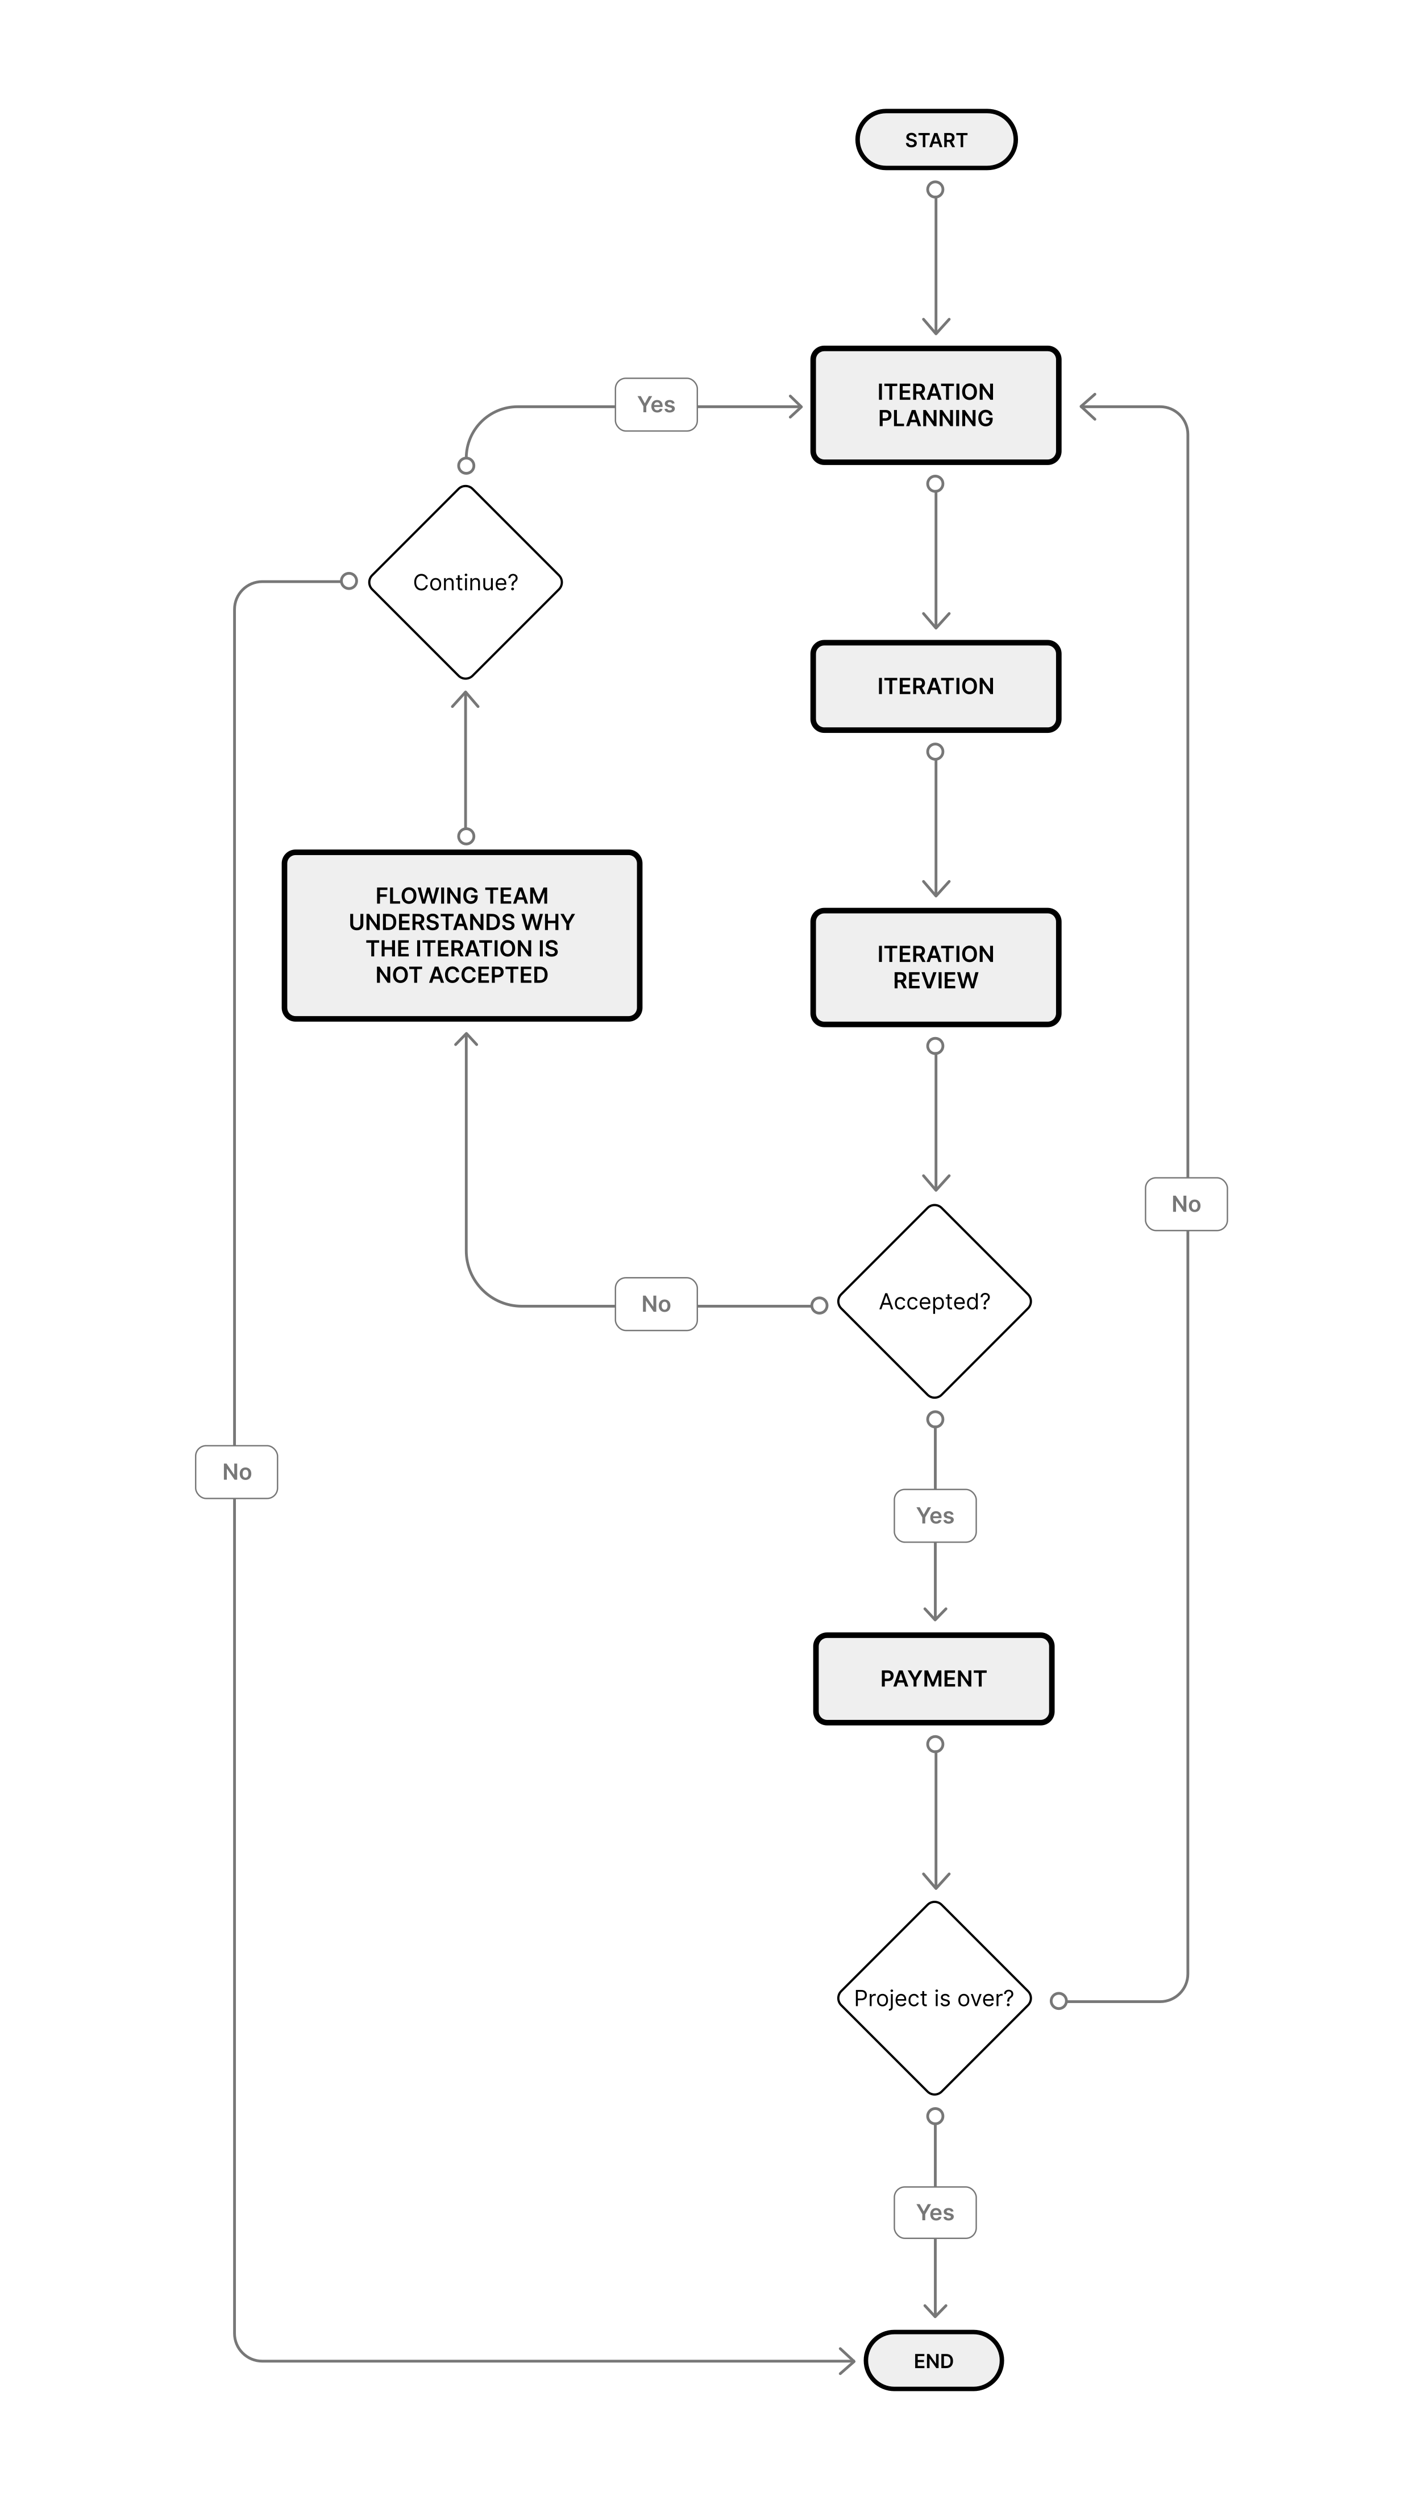 <svg width="1024" height="1801" viewBox="0 0 1024 1801" fill="none" xmlns="http://www.w3.org/2000/svg">
<rect width="1024" height="1801" fill="white"/>
<path d="M576 293H373C352.565 293 336 309.565 336 330V330" stroke="#777777" stroke-width="2"/>
<path d="M569.5 285.321L577.5 293.115L569.5 300.5" stroke="#777777" stroke-width="2" stroke-linecap="round" stroke-linejoin="round"/>
<circle cx="336" cy="335.5" r="5.5" transform="rotate(90 336 335.5)" stroke="#777777" stroke-width="2"/>
<rect x="443.5" y="272.5" width="59" height="38" rx="7.5" fill="white"/>
<path d="M459.399 285.364L463.632 292.659V297H465.734V292.659L469.967 285.364H467.587L464.74 290.511H464.626L461.78 285.364H459.399ZM473.608 297.17C475.642 297.17 477.04 296.176 477.403 294.659L475.483 294.443C475.205 295.182 474.523 295.568 473.636 295.568C472.307 295.568 471.426 294.693 471.409 293.199H477.489V292.568C477.489 289.506 475.648 288.159 473.5 288.159C471 288.159 469.369 289.994 469.369 292.688C469.369 295.426 470.977 297.17 473.608 297.17ZM471.415 291.812C471.477 290.699 472.301 289.761 473.528 289.761C474.71 289.761 475.506 290.625 475.517 291.812H471.415ZM486.126 290.58C485.842 289.102 484.661 288.159 482.615 288.159C480.513 288.159 479.081 289.193 479.087 290.807C479.081 292.08 479.865 292.92 481.541 293.267L483.03 293.58C483.831 293.756 484.206 294.08 484.206 294.574C484.206 295.17 483.558 295.619 482.581 295.619C481.638 295.619 481.024 295.21 480.848 294.426L478.842 294.619C479.098 296.222 480.445 297.17 482.587 297.17C484.768 297.17 486.308 296.04 486.314 294.386C486.308 293.142 485.507 292.381 483.859 292.023L482.371 291.705C481.484 291.506 481.132 291.199 481.138 290.693C481.132 290.102 481.786 289.693 482.643 289.693C483.592 289.693 484.092 290.21 484.251 290.784L486.126 290.58Z" fill="#777777"/>
<rect x="443.5" y="272.5" width="59" height="38" rx="7.5" stroke="#777777"/>
<path d="M585 941H376C353.909 941 336 923.091 336 901V746" stroke="#777777" stroke-width="2"/>
<path d="M328.321 752.5L336.115 744.5L343.5 752.5" stroke="#777777" stroke-width="2" stroke-linecap="round" stroke-linejoin="round"/>
<circle cx="590.5" cy="940.5" r="5.5" transform="rotate(90 590.5 940.5)" stroke="#777777" stroke-width="2"/>
<rect x="443.5" y="920.5" width="59" height="38" rx="7.5" fill="white"/>
<path d="M472.913 933.364H470.817V941.295H470.714L465.237 933.364H463.351V945H465.459V937.074H465.555L471.038 945H472.913V933.364ZM478.926 945.17C481.483 945.17 483.108 943.369 483.108 940.67C483.108 937.966 481.483 936.159 478.926 936.159C476.369 936.159 474.744 937.966 474.744 940.67C474.744 943.369 476.369 945.17 478.926 945.17ZM478.938 943.523C477.523 943.523 476.83 942.261 476.83 940.665C476.83 939.068 477.523 937.79 478.938 937.79C480.33 937.79 481.023 939.068 481.023 940.665C481.023 942.261 480.33 943.523 478.938 943.523Z" fill="#777777"/>
<rect x="443.5" y="920.5" width="59" height="38" rx="7.5" stroke="#777777"/>
<path d="M618 100.5C618 89.178 627.178 80 638.5 80H711.5C722.822 80 732 89.178 732 100.5C732 111.822 722.822 121 711.5 121H638.5C627.178 121 618 111.822 618 100.5Z" fill="#EFEFEF"/>
<path d="M658.747 98.617H660.521C660.487 96.897 659.02 95.679 656.852 95.679C654.715 95.679 653.109 96.882 653.114 98.682C653.114 100.143 654.153 100.984 655.828 101.416L656.987 101.714C658.085 101.993 658.811 102.336 658.816 103.126C658.811 103.996 657.986 104.578 656.783 104.578C655.629 104.578 654.735 104.061 654.66 102.992H652.845C652.92 105.016 654.426 106.154 656.798 106.154C659.239 106.154 660.656 104.936 660.661 103.141C660.656 101.376 659.199 100.571 657.668 100.208L656.713 99.969C655.878 99.771 654.973 99.418 654.983 98.567C654.988 97.802 655.674 97.24 656.828 97.24C657.926 97.24 658.652 97.752 658.747 98.617ZM661.858 97.364H665.005V106H666.834V97.364H669.981V95.818H661.858V97.364ZM671.624 106L672.464 103.489H676.293L677.138 106H679.107L675.517 95.818H673.24L669.656 106H671.624ZM672.962 102.008L674.339 97.906H674.418L675.795 102.008H672.962ZM680.448 106H682.292V102.271H684.171L686.17 106H688.228L686.026 101.963C687.224 101.481 687.855 100.457 687.855 99.075C687.855 97.131 686.602 95.818 684.266 95.818H680.448V106ZM682.292 100.74V97.359H683.982C685.36 97.359 685.976 97.991 685.976 99.075C685.976 100.158 685.36 100.74 683.992 100.74H682.292ZM689.106 97.364H692.253V106H694.082V97.364H697.229V95.818H689.106V97.364Z" fill="black"/>
<path d="M638.5 81.6H711.5V78.4H638.5V81.6ZM711.5 119.4H638.5V122.6H711.5V119.4ZM638.5 119.4C628.062 119.4 619.6 110.938 619.6 100.5H616.4C616.4 112.705 626.295 122.6 638.5 122.6V119.4ZM730.4 100.5C730.4 110.938 721.938 119.4 711.5 119.4V122.6C723.705 122.6 733.6 112.705 733.6 100.5H730.4ZM711.5 81.6C721.938 81.6 730.4 90.062 730.4 100.5H733.6C733.6 88.294 723.705 78.4 711.5 78.4V81.6ZM638.5 78.4C626.295 78.4 616.4 88.294 616.4 100.5H619.6C619.6 90.062 628.062 81.6 638.5 81.6V78.4Z" fill="black"/>
<rect width="110" height="20" transform="translate(685 131) rotate(90)" fill="white"/>
<line x1="674.5" y1="141" x2="674.5" y2="240" stroke="#777777" stroke-width="2"/>
<path d="M684 230L674.5 240.5L665.5 230" stroke="#777777" stroke-width="2" stroke-linecap="round" stroke-linejoin="round"/>
<circle cx="674" cy="136.5" r="5.5" transform="rotate(90 674 136.5)" stroke="#777777" stroke-width="2"/>
<line x1="674.5" y1="353" x2="674.5" y2="452" stroke="#777777" stroke-width="2"/>
<path d="M684 442L674.5 452.5L665.5 442" stroke="#777777" stroke-width="2" stroke-linecap="round" stroke-linejoin="round"/>
<circle cx="674" cy="348.5" r="5.5" transform="rotate(90 674 348.5)" stroke="#777777" stroke-width="2"/>
<line x1="674.5" y1="546" x2="674.5" y2="645" stroke="#777777" stroke-width="2"/>
<path d="M684 635L674.5 645.5L665.5 635" stroke="#777777" stroke-width="2" stroke-linecap="round" stroke-linejoin="round"/>
<circle cx="674" cy="541.5" r="5.5" transform="rotate(90 674 541.5)" stroke="#777777" stroke-width="2"/>
<line x1="335.5" y1="598" x2="335.5" y2="499" stroke="#777777" stroke-width="2"/>
<path d="M326 509L335.5 498.5L344.5 509" stroke="#777777" stroke-width="2" stroke-linecap="round" stroke-linejoin="round"/>
<circle cx="336" cy="602.5" r="5.5" transform="rotate(-90 336 602.5)" stroke="#777777" stroke-width="2"/>
<line x1="674.5" y1="758" x2="674.5" y2="857" stroke="#777777" stroke-width="2"/>
<path d="M684 847L674.5 857.5L665.5 847" stroke="#777777" stroke-width="2" stroke-linecap="round" stroke-linejoin="round"/>
<circle cx="674" cy="753.5" r="5.5" transform="rotate(90 674 753.5)" stroke="#777777" stroke-width="2"/>
<path d="M668.409 870.223C671.221 867.411 675.779 867.411 678.591 870.223L740.777 932.409C743.589 935.221 743.589 939.779 740.777 942.591L678.591 1004.78C675.779 1007.59 671.221 1007.59 668.409 1004.78L606.223 942.591C603.411 939.779 603.411 935.221 606.223 932.409L668.409 870.223Z" fill="white" stroke="black" stroke-width="1.6"/>
<path d="M635.146 943.218L636.316 939.923H641.021L642.191 943.218H643.669L639.396 931.582H637.941L633.669 943.218H635.146ZM636.76 938.673L638.623 933.423H638.714L640.578 938.673H636.76ZM648.845 943.4C650.777 943.4 652.049 942.218 652.277 940.673H650.936C650.686 941.627 649.89 942.195 648.845 942.195C647.254 942.195 646.231 940.877 646.231 938.854C646.231 936.877 647.277 935.582 648.845 935.582C650.027 935.582 650.731 936.309 650.936 937.104H652.277C652.049 935.468 650.663 934.377 648.822 934.377C646.459 934.377 644.89 936.241 644.89 938.9C644.89 941.513 646.39 943.4 648.845 943.4ZM657.782 943.4C659.714 943.4 660.987 942.218 661.214 940.673H659.873C659.623 941.627 658.828 942.195 657.782 942.195C656.191 942.195 655.169 940.877 655.169 938.854C655.169 936.877 656.214 935.582 657.782 935.582C658.964 935.582 659.669 936.309 659.873 937.104H661.214C660.987 935.468 659.601 934.377 657.76 934.377C655.396 934.377 653.828 936.241 653.828 938.9C653.828 941.513 655.328 943.4 657.782 943.4ZM666.834 943.4C668.606 943.4 669.902 942.513 670.311 941.195L669.015 940.832C668.674 941.741 667.885 942.195 666.834 942.195C665.26 942.195 664.174 941.178 664.112 939.309H670.447V938.741C670.447 935.491 668.515 934.377 666.697 934.377C664.334 934.377 662.765 936.241 662.765 938.923C662.765 941.604 664.311 943.4 666.834 943.4ZM664.112 938.15C664.203 936.792 665.163 935.582 666.697 935.582C668.152 935.582 669.084 936.673 669.084 938.15H664.112ZM672.487 946.491H673.828V941.877H673.941C674.237 942.354 674.805 943.4 676.487 943.4C678.669 943.4 680.191 941.65 680.191 938.877C680.191 936.127 678.669 934.377 676.464 934.377C674.76 934.377 674.237 935.423 673.941 935.877H673.782V934.491H672.487V946.491ZM673.805 938.854C673.805 936.9 674.669 935.582 676.305 935.582C678.01 935.582 678.851 937.013 678.851 938.854C678.851 940.718 677.987 942.195 676.305 942.195C674.691 942.195 673.805 940.832 673.805 938.854ZM686.032 934.491H684.169V932.4H682.828V934.491H681.51V935.627H682.828V941.082C682.828 942.604 684.055 943.332 685.191 943.332C685.691 943.332 686.01 943.241 686.191 943.173L685.919 941.968C685.805 941.991 685.623 942.036 685.328 942.036C684.737 942.036 684.169 941.854 684.169 940.718V935.627H686.032V934.491ZM691.615 943.4C693.387 943.4 694.683 942.513 695.092 941.195L693.797 940.832C693.456 941.741 692.666 942.195 691.615 942.195C690.041 942.195 688.956 941.178 688.893 939.309H695.228V938.741C695.228 935.491 693.297 934.377 691.478 934.377C689.115 934.377 687.547 936.241 687.547 938.923C687.547 941.604 689.092 943.4 691.615 943.4ZM688.893 938.15C688.984 936.792 689.944 935.582 691.478 935.582C692.933 935.582 693.865 936.673 693.865 938.15H688.893ZM700.564 943.4C702.245 943.4 702.814 942.354 703.109 941.877H703.268V943.218H704.564V931.582H703.223V935.877H703.109C702.814 935.423 702.291 934.377 700.586 934.377C698.382 934.377 696.859 936.127 696.859 938.877C696.859 941.65 698.382 943.4 700.564 943.4ZM700.745 942.195C699.064 942.195 698.2 940.718 698.2 938.854C698.2 937.013 699.041 935.582 700.745 935.582C702.382 935.582 703.245 936.9 703.245 938.854C703.245 940.832 702.359 942.195 700.745 942.195ZM708.956 939.945H710.319V939.877C710.342 938.468 710.706 937.854 711.706 937.229C712.706 936.621 713.297 935.746 713.297 934.491C713.297 932.718 712.001 931.423 710.001 931.423C708.16 931.423 706.7 932.559 706.615 934.491H708.047C708.132 933.15 709.069 932.604 710.001 932.604C711.069 932.604 711.933 933.309 711.933 934.423C711.933 935.326 711.416 935.974 710.751 936.377C709.637 937.053 708.973 937.712 708.956 939.877V939.945ZM709.683 943.309C710.245 943.309 710.706 942.849 710.706 942.286C710.706 941.724 710.245 941.263 709.683 941.263C709.12 941.263 708.66 941.724 708.66 942.286C708.66 942.849 709.12 943.309 709.683 943.309Z" fill="black"/>
<line x1="674.5" y1="1261" x2="674.5" y2="1360" stroke="#777777" stroke-width="2"/>
<path d="M684 1350L674.5 1360.5L665.5 1350" stroke="#777777" stroke-width="2" stroke-linecap="round" stroke-linejoin="round"/>
<circle cx="674" cy="1256.5" r="5.5" transform="rotate(90 674 1256.5)" stroke="#777777" stroke-width="2"/>
<path d="M668.409 1372.22C671.221 1369.41 675.779 1369.41 678.591 1372.22L740.777 1434.41C743.589 1437.22 743.589 1441.78 740.777 1444.59L678.591 1506.78C675.779 1509.59 671.221 1509.59 668.409 1506.78L606.223 1444.59C603.411 1441.78 603.411 1437.22 606.223 1434.41L668.409 1372.22Z" fill="white" stroke="black" stroke-width="1.6"/>
<path d="M616.778 1445.22H618.187V1440.97H620.733C623.443 1440.97 624.664 1439.32 624.664 1437.26C624.664 1435.21 623.443 1433.58 620.71 1433.58H616.778V1445.22ZM618.187 1439.72V1434.83H620.664C622.557 1434.83 623.278 1435.87 623.278 1437.26C623.278 1438.66 622.557 1439.72 620.687 1439.72H618.187ZM626.753 1445.22H628.093V1439.7C628.093 1438.51 629.025 1437.65 630.298 1437.65C630.656 1437.65 631.025 1437.72 631.116 1437.74V1436.38C630.963 1436.37 630.61 1436.35 630.412 1436.35C629.366 1436.35 628.457 1436.95 628.139 1437.81H628.048V1436.49H626.753V1445.22ZM635.985 1445.4C638.349 1445.4 639.94 1443.6 639.94 1440.9C639.94 1438.17 638.349 1436.38 635.985 1436.38C633.622 1436.38 632.031 1438.17 632.031 1440.9C632.031 1443.6 633.622 1445.4 635.985 1445.4ZM635.985 1444.2C634.19 1444.2 633.372 1442.65 633.372 1440.9C633.372 1439.15 634.19 1437.58 635.985 1437.58C637.781 1437.58 638.599 1439.15 638.599 1440.9C638.599 1442.65 637.781 1444.2 635.985 1444.2ZM641.987 1436.49V1445.85C641.987 1446.74 641.623 1447.24 640.805 1447.24H640.555V1448.49H640.828C642.51 1448.49 643.328 1447.47 643.328 1445.85V1436.49H641.987ZM642.646 1435.04C643.169 1435.04 643.601 1434.63 643.601 1434.13C643.601 1433.63 643.169 1433.22 642.646 1433.22C642.123 1433.22 641.691 1433.63 641.691 1434.13C641.691 1434.63 642.123 1435.04 642.646 1435.04ZM649.443 1445.4C651.216 1445.4 652.511 1444.51 652.92 1443.2L651.625 1442.83C651.284 1443.74 650.494 1444.2 649.443 1444.2C647.869 1444.2 646.784 1443.18 646.721 1441.31H653.057V1440.74C653.057 1437.49 651.125 1436.38 649.307 1436.38C646.943 1436.38 645.375 1438.24 645.375 1440.92C645.375 1443.6 646.92 1445.4 649.443 1445.4ZM646.721 1440.15C646.812 1438.79 647.772 1437.58 649.307 1437.58C650.761 1437.58 651.693 1438.67 651.693 1440.15H646.721ZM658.642 1445.4C660.574 1445.4 661.846 1444.22 662.074 1442.67H660.733C660.483 1443.63 659.687 1444.2 658.642 1444.2C657.051 1444.2 656.028 1442.88 656.028 1440.85C656.028 1438.88 657.074 1437.58 658.642 1437.58C659.824 1437.58 660.528 1438.31 660.733 1439.1H662.074C661.846 1437.47 660.46 1436.38 658.619 1436.38C656.255 1436.38 654.687 1438.24 654.687 1440.9C654.687 1443.51 656.187 1445.4 658.642 1445.4ZM667.829 1436.49H665.966V1434.4H664.625V1436.49H663.307V1437.63H664.625V1443.08C664.625 1444.6 665.852 1445.33 666.988 1445.33C667.488 1445.33 667.807 1445.24 667.988 1445.17L667.716 1443.97C667.602 1443.99 667.42 1444.04 667.125 1444.04C666.534 1444.04 665.966 1443.85 665.966 1442.72V1437.63H667.829V1436.49ZM674.346 1445.22H675.687V1436.49H674.346V1445.22ZM675.028 1435.04C675.551 1435.04 675.983 1434.63 675.983 1434.13C675.983 1433.63 675.551 1433.22 675.028 1433.22C674.505 1433.22 674.074 1433.63 674.074 1434.13C674.074 1434.63 674.505 1435.04 675.028 1435.04ZM684.325 1438.45C683.905 1437.21 682.961 1436.38 681.234 1436.38C679.393 1436.38 678.03 1437.42 678.03 1438.9C678.03 1440.1 678.745 1440.91 680.348 1441.29L681.802 1441.63C682.683 1441.83 683.098 1442.25 683.098 1442.85C683.098 1443.6 682.302 1444.22 681.052 1444.22C679.956 1444.22 679.268 1443.75 679.03 1442.81L677.757 1443.13C678.069 1444.61 679.291 1445.4 681.075 1445.4C683.103 1445.4 684.484 1444.29 684.484 1442.79C684.484 1441.57 683.723 1440.8 682.166 1440.42L680.87 1440.1C679.836 1439.85 679.37 1439.5 679.37 1438.83C679.37 1438.08 680.166 1437.54 681.234 1437.54C682.405 1437.54 682.887 1438.18 683.12 1438.79L684.325 1438.45ZM694.548 1445.4C696.912 1445.4 698.503 1443.6 698.503 1440.9C698.503 1438.17 696.912 1436.38 694.548 1436.38C692.184 1436.38 690.593 1438.17 690.593 1440.9C690.593 1443.6 692.184 1445.4 694.548 1445.4ZM694.548 1444.2C692.753 1444.2 691.934 1442.65 691.934 1440.9C691.934 1439.15 692.753 1437.58 694.548 1437.58C696.343 1437.58 697.162 1439.15 697.162 1440.9C697.162 1442.65 696.343 1444.2 694.548 1444.2ZM707.373 1436.49H705.919L703.51 1443.45H703.419L701.01 1436.49H699.555L702.782 1445.22H704.146L707.373 1436.49ZM712.49 1445.4C714.262 1445.4 715.558 1444.51 715.967 1443.2L714.672 1442.83C714.331 1443.74 713.541 1444.2 712.49 1444.2C710.916 1444.2 709.831 1443.18 709.768 1441.31H716.103V1440.74C716.103 1437.49 714.172 1436.38 712.353 1436.38C709.99 1436.38 708.422 1438.24 708.422 1440.92C708.422 1443.6 709.967 1445.4 712.49 1445.4ZM709.768 1440.15C709.859 1438.79 710.819 1437.58 712.353 1437.58C713.808 1437.58 714.74 1438.67 714.74 1440.15H709.768ZM718.143 1445.22H719.484V1439.7C719.484 1438.51 720.416 1437.65 721.689 1437.65C722.047 1437.65 722.416 1437.72 722.507 1437.74V1436.38C722.353 1436.37 722.001 1436.35 721.802 1436.35C720.757 1436.35 719.848 1436.95 719.53 1437.81H719.439V1436.49H718.143V1445.22ZM725.846 1441.95H727.21V1441.88C727.233 1440.47 727.596 1439.85 728.596 1439.23C729.596 1438.62 730.187 1437.75 730.187 1436.49C730.187 1434.72 728.892 1433.42 726.892 1433.42C725.051 1433.42 723.591 1434.56 723.505 1436.49H724.937C725.022 1435.15 725.96 1434.6 726.892 1434.6C727.96 1434.6 728.824 1435.31 728.824 1436.42C728.824 1437.33 728.307 1437.97 727.642 1438.38C726.528 1439.05 725.863 1439.71 725.846 1441.88V1441.95ZM726.574 1445.31C727.136 1445.31 727.596 1444.85 727.596 1444.29C727.596 1443.72 727.136 1443.26 726.574 1443.26C726.011 1443.26 725.551 1443.72 725.551 1444.29C725.551 1444.85 726.011 1445.31 726.574 1445.31Z" fill="black"/>
<path d="M330.409 352.223C333.221 349.411 337.779 349.411 340.591 352.223L402.777 414.409C405.589 417.221 405.589 421.779 402.777 424.591L340.591 486.777C337.779 489.589 333.221 489.589 330.409 486.777L268.223 424.591C265.411 421.779 265.411 417.221 268.223 414.409L330.409 352.223Z" fill="white" stroke="black" stroke-width="1.6"/>
<path d="M308.329 417.218C307.897 414.832 305.988 413.423 303.647 413.423C300.67 413.423 298.511 415.718 298.511 419.4C298.511 423.082 300.67 425.377 303.647 425.377C305.988 425.377 307.897 423.968 308.329 421.582H306.92C306.579 423.195 305.193 424.059 303.647 424.059C301.534 424.059 299.875 422.423 299.875 419.4C299.875 416.377 301.534 414.741 303.647 414.741C305.193 414.741 306.579 415.604 306.92 417.218H308.329ZM313.97 425.4C316.334 425.4 317.924 423.604 317.924 420.9C317.924 418.173 316.334 416.377 313.97 416.377C311.606 416.377 310.015 418.173 310.015 420.9C310.015 423.604 311.606 425.4 313.97 425.4ZM313.97 424.195C312.174 424.195 311.356 422.65 311.356 420.9C311.356 419.15 312.174 417.582 313.97 417.582C315.765 417.582 316.584 419.15 316.584 420.9C316.584 422.65 315.765 424.195 313.97 424.195ZM321.312 419.968C321.312 418.445 322.255 417.582 323.539 417.582C324.784 417.582 325.539 418.394 325.539 419.763V425.218H326.88V419.673C326.88 417.445 325.693 416.377 323.926 416.377C322.608 416.377 321.789 416.968 321.38 417.854H321.267V416.491H319.971V425.218H321.312V419.968ZM333.126 416.491H331.262V414.4H329.922V416.491H328.603V417.627H329.922V423.082C329.922 424.604 331.149 425.332 332.285 425.332C332.785 425.332 333.103 425.241 333.285 425.173L333.012 423.968C332.899 423.991 332.717 424.036 332.422 424.036C331.831 424.036 331.262 423.854 331.262 422.718V417.627H333.126V416.491ZM335.143 425.218H336.484V416.491H335.143V425.218ZM335.825 415.036C336.348 415.036 336.78 414.627 336.78 414.127C336.78 413.627 336.348 413.218 335.825 413.218C335.302 413.218 334.87 413.627 334.87 414.127C334.87 414.627 335.302 415.036 335.825 415.036ZM340.281 419.968C340.281 418.445 341.224 417.582 342.508 417.582C343.753 417.582 344.508 418.394 344.508 419.763V425.218H345.849V419.673C345.849 417.445 344.662 416.377 342.895 416.377C341.576 416.377 340.758 416.968 340.349 417.854H340.235V416.491H338.94V425.218H340.281V419.968ZM353.799 421.65C353.799 423.286 352.549 424.036 351.549 424.036C350.436 424.036 349.64 423.218 349.64 421.945V416.491H348.299V422.036C348.299 424.263 349.481 425.332 351.118 425.332C352.436 425.332 353.299 424.627 353.709 423.741H353.799V425.218H355.14V416.491H353.799V421.65ZM361.255 425.4C363.028 425.4 364.324 424.513 364.733 423.195L363.437 422.832C363.096 423.741 362.307 424.195 361.255 424.195C359.682 424.195 358.596 423.178 358.534 421.309H364.869V420.741C364.869 417.491 362.937 416.377 361.119 416.377C358.755 416.377 357.187 418.241 357.187 420.923C357.187 423.604 358.733 425.4 361.255 425.4ZM358.534 420.15C358.625 418.792 359.585 417.582 361.119 417.582C362.574 417.582 363.505 418.673 363.505 420.15H358.534ZM368.659 421.945H370.022V421.877C370.045 420.468 370.409 419.854 371.409 419.229C372.409 418.621 373 417.746 373 416.491C373 414.718 371.704 413.423 369.704 413.423C367.863 413.423 366.403 414.559 366.318 416.491H367.75C367.835 415.15 368.772 414.604 369.704 414.604C370.772 414.604 371.636 415.309 371.636 416.423C371.636 417.326 371.119 417.974 370.454 418.377C369.341 419.053 368.676 419.712 368.659 421.877V421.945ZM369.386 425.309C369.949 425.309 370.409 424.849 370.409 424.286C370.409 423.724 369.949 423.263 369.386 423.263C368.824 423.263 368.363 423.724 368.363 424.286C368.363 424.849 368.824 425.309 369.386 425.309Z" fill="black"/>
<path d="M681.68 1159L673.885 1167L666.5 1159" stroke="#777777" stroke-width="2" stroke-linecap="round" stroke-linejoin="round"/>
<circle cx="674" cy="1022.5" r="5.5" transform="rotate(90 674 1022.5)" stroke="#777777" stroke-width="2"/>
<line x1="674" y1="1027" x2="674" y2="1167" stroke="#777777" stroke-width="2"/>
<g clip-path="url(#clip0)">
<rect x="644.5" y="1073" width="59" height="38" rx="7.5" fill="white"/>
<path d="M660.399 1085.86L664.632 1093.16V1097.5H666.734V1093.16L670.967 1085.86H668.587L665.74 1091.01H665.626L662.78 1085.86H660.399ZM674.608 1097.67C676.642 1097.67 678.04 1096.68 678.403 1095.16L676.483 1094.94C676.205 1095.68 675.523 1096.07 674.636 1096.07C673.307 1096.07 672.426 1095.19 672.409 1093.7H678.489V1093.07C678.489 1090.01 676.648 1088.66 674.5 1088.66C672 1088.66 670.369 1090.49 670.369 1093.19C670.369 1095.93 671.977 1097.67 674.608 1097.67ZM672.415 1092.31C672.477 1091.2 673.301 1090.26 674.528 1090.26C675.71 1090.26 676.506 1091.12 676.517 1092.31H672.415ZM687.126 1091.08C686.842 1089.6 685.661 1088.66 683.615 1088.66C681.513 1088.66 680.081 1089.69 680.087 1091.31C680.081 1092.58 680.865 1093.42 682.541 1093.77L684.03 1094.08C684.831 1094.26 685.206 1094.58 685.206 1095.07C685.206 1095.67 684.558 1096.12 683.581 1096.12C682.638 1096.12 682.024 1095.71 681.848 1094.93L679.842 1095.12C680.098 1096.72 681.445 1097.67 683.587 1097.67C685.768 1097.67 687.308 1096.54 687.314 1094.89C687.308 1093.64 686.507 1092.88 684.859 1092.52L683.371 1092.2C682.484 1092.01 682.132 1091.7 682.138 1091.19C682.132 1090.6 682.786 1090.19 683.643 1090.19C684.592 1090.19 685.092 1090.71 685.251 1091.28L687.126 1091.08Z" fill="#777777"/>
<rect x="644.5" y="1073" width="59" height="38" rx="7.5" stroke="#777777"/>
</g>
<path d="M681.68 1661L673.885 1669L666.5 1661" stroke="#777777" stroke-width="2" stroke-linecap="round" stroke-linejoin="round"/>
<circle cx="674" cy="1524.5" r="5.5" transform="rotate(90 674 1524.5)" stroke="#777777" stroke-width="2"/>
<line x1="674" y1="1529" x2="674" y2="1669" stroke="#777777" stroke-width="2"/>
<rect x="644.5" y="1575.5" width="59" height="37" rx="7.5" fill="white"/>
<path d="M660.399 1587.86L664.632 1595.16V1599.5H666.734V1595.16L670.967 1587.86H668.587L665.74 1593.01H665.626L662.78 1587.86H660.399ZM674.608 1599.67C676.642 1599.67 678.04 1598.68 678.403 1597.16L676.483 1596.94C676.205 1597.68 675.523 1598.07 674.636 1598.07C673.307 1598.07 672.426 1597.19 672.409 1595.7H678.489V1595.07C678.489 1592.01 676.648 1590.66 674.5 1590.66C672 1590.66 670.369 1592.49 670.369 1595.19C670.369 1597.93 671.977 1599.67 674.608 1599.67ZM672.415 1594.31C672.477 1593.2 673.301 1592.26 674.528 1592.26C675.71 1592.26 676.506 1593.12 676.517 1594.31H672.415ZM687.126 1593.08C686.842 1591.6 685.661 1590.66 683.615 1590.66C681.513 1590.66 680.081 1591.69 680.087 1593.31C680.081 1594.58 680.865 1595.42 682.541 1595.77L684.03 1596.08C684.831 1596.26 685.206 1596.58 685.206 1597.07C685.206 1597.67 684.558 1598.12 683.581 1598.12C682.638 1598.12 682.024 1597.71 681.848 1596.93L679.842 1597.12C680.098 1598.72 681.445 1599.67 683.587 1599.67C685.768 1599.67 687.308 1598.54 687.314 1596.89C687.308 1595.64 686.507 1594.88 684.859 1594.52L683.371 1594.2C682.484 1594.01 682.132 1593.7 682.138 1593.19C682.132 1592.6 682.786 1592.19 683.643 1592.19C684.592 1592.19 685.092 1592.71 685.251 1593.28L687.126 1593.08Z" fill="#777777"/>
<rect x="644.5" y="1575.5" width="59" height="37" rx="7.5" stroke="#777777"/>
<path d="M586 259C586 254.582 589.582 251 594 251H755C759.418 251 763 254.582 763 259V325C763 329.418 759.418 333 755 333H594C589.582 333 586 329.418 586 325V259Z" fill="#EFEFEF"/>
<path d="M635.529 276.364H633.421V288H635.529V276.364ZM637.3 278.131H640.897V288H642.988V278.131H646.585V276.364H637.3V278.131ZM648.374 288H655.988V286.233H650.482V283.057H655.55V281.29H650.482V278.131H655.942V276.364H648.374V288ZM658.093 288H660.201V283.739H662.349L664.633 288H666.985L664.468 283.386C665.837 282.835 666.559 281.665 666.559 280.085C666.559 277.864 665.127 276.364 662.457 276.364H658.093V288ZM660.201 281.989V278.125H662.133C663.707 278.125 664.411 278.847 664.411 280.085C664.411 281.324 663.707 281.989 662.144 281.989H660.201ZM669.994 288L670.954 285.131H675.329L676.295 288H678.545L674.442 276.364H671.84L667.744 288H669.994ZM671.522 283.438L673.096 278.75H673.187L674.761 283.438H671.522ZM678.16 278.131H681.756V288H683.847V278.131H687.444V276.364H678.16V278.131ZM691.342 276.364H689.234V288H691.342V276.364ZM704.022 282.182C704.022 278.42 701.727 276.205 698.675 276.205C695.619 276.205 693.329 278.42 693.329 282.182C693.329 285.938 695.619 288.159 698.675 288.159C701.727 288.159 704.022 285.943 704.022 282.182ZM701.903 282.182C701.903 284.83 700.573 286.267 698.675 286.267C696.783 286.267 695.448 284.83 695.448 282.182C695.448 279.534 696.783 278.097 698.675 278.097C700.573 278.097 701.903 279.534 701.903 282.182ZM715.577 276.364H713.481V284.295H713.379L707.901 276.364H706.015V288H708.123V280.074H708.219L713.702 288H715.577V276.364ZM633.937 307H636.045V303.068H638.272C640.96 303.068 642.403 301.455 642.403 299.216C642.403 296.994 640.977 295.364 638.3 295.364H633.937V307ZM636.045 301.335V297.125H637.977C639.556 297.125 640.255 297.977 640.255 299.216C640.255 300.455 639.556 301.335 637.988 301.335H636.045ZM644.234 307H651.467V305.233H646.342V295.364H644.234V307ZM655.228 307L656.188 304.131H660.563L661.529 307H663.779L659.677 295.364H657.075L652.978 307H655.228ZM656.756 302.438L658.33 297.75H658.421L659.995 302.438H656.756ZM674.874 295.364H672.778V303.295H672.675L667.198 295.364H665.312V307H667.42V299.074H667.516L672.999 307H674.874V295.364ZM686.734 295.364H684.637V303.295H684.535L679.058 295.364H677.171V307H679.279V299.074H679.376L684.859 307H686.734V295.364ZM691.138 295.364H689.031V307H691.138V295.364ZM702.984 295.364H700.887V303.295H700.785L695.308 295.364H693.421V307H695.529V299.074H695.626L701.109 307H702.984V295.364ZM713.076 299.08H715.224C714.866 296.795 712.888 295.205 710.315 295.205C707.269 295.205 704.985 297.443 704.985 301.193C704.985 304.875 707.167 307.159 710.377 307.159C713.258 307.159 715.32 305.307 715.32 302.307V300.909H710.599V302.557H713.281C713.246 304.216 712.138 305.267 710.388 305.267C708.44 305.267 707.104 303.807 707.104 301.17C707.104 298.551 708.462 297.097 710.343 297.097C711.746 297.097 712.701 297.847 713.076 299.08Z" fill="black"/>
<path d="M594 253H755V249H594V253ZM761 259V325H765V259H761ZM755 331H594V335H755V331ZM588 325V259H584V325H588ZM594 331C590.686 331 588 328.314 588 325H584C584 330.523 588.477 335 594 335V331ZM761 325C761 328.314 758.314 331 755 331V335C760.523 335 765 330.523 765 325H761ZM755 253C758.314 253 761 255.686 761 259H765C765 253.477 760.523 249 755 249V253ZM594 249C588.477 249 584 253.477 584 259H588C588 255.686 590.686 253 594 253V249Z" fill="black"/>
<path d="M586 664C586 659.582 589.582 656 594 656H755C759.418 656 763 659.582 763 664V730C763 734.418 759.418 738 755 738H594C589.582 738 586 734.418 586 730V664Z" fill="#EFEFEF"/>
<path d="M635.529 681.364H633.421V693H635.529V681.364ZM637.3 683.131H640.897V693H642.988V683.131H646.585V681.364H637.3V683.131ZM648.374 693H655.988V691.233H650.482V688.057H655.55V686.29H650.482V683.131H655.942V681.364H648.374V693ZM658.093 693H660.201V688.739H662.349L664.633 693H666.985L664.468 688.386C665.837 687.835 666.559 686.665 666.559 685.085C666.559 682.864 665.127 681.364 662.457 681.364H658.093V693ZM660.201 686.989V683.125H662.133C663.707 683.125 664.411 683.847 664.411 685.085C664.411 686.324 663.707 686.989 662.144 686.989H660.201ZM669.994 693L670.954 690.131H675.329L676.295 693H678.545L674.442 681.364H671.84L667.744 693H669.994ZM671.522 688.438L673.096 683.75H673.187L674.761 688.438H671.522ZM678.16 683.131H681.756V693H683.847V683.131H687.444V681.364H678.16V683.131ZM691.342 681.364H689.234V693H691.342V681.364ZM704.022 687.182C704.022 683.42 701.727 681.205 698.675 681.205C695.619 681.205 693.329 683.42 693.329 687.182C693.329 690.938 695.619 693.159 698.675 693.159C701.727 693.159 704.022 690.943 704.022 687.182ZM701.903 687.182C701.903 689.83 700.573 691.267 698.675 691.267C696.783 691.267 695.448 689.83 695.448 687.182C695.448 684.534 696.783 683.097 698.675 683.097C700.573 683.097 701.903 684.534 701.903 687.182ZM715.577 681.364H713.481V689.295H713.379L707.901 681.364H706.015V693H708.123V685.074H708.219L713.702 693H715.577V681.364ZM644.687 712H646.795V707.739H648.942L651.227 712H653.579L651.062 707.386C652.431 706.835 653.153 705.665 653.153 704.085C653.153 701.864 651.721 700.364 649.05 700.364H644.687V712ZM646.795 705.989V702.125H648.727C650.3 702.125 651.005 702.847 651.005 704.085C651.005 705.324 650.3 705.989 648.738 705.989H646.795ZM655.093 712H662.707V710.233H657.201V707.057H662.269V705.29H657.201V702.131H662.661V700.364H655.093V712ZM666.369 700.364H664.056L668.153 712H670.755L674.857 700.364H672.539L669.516 709.523H669.397L666.369 700.364ZM678.498 700.364H676.39V712H678.498V700.364ZM680.781 712H688.394V710.233H682.888V707.057H687.957V705.29H682.888V702.131H688.349V700.364H680.781V712ZM692.948 712H695.028L697.363 703.835H697.454L699.783 712H701.863L705.147 700.364H702.88L700.783 708.92H700.681L698.437 700.364H696.374L694.136 708.915H694.028L691.931 700.364H689.664L692.948 712Z" fill="black"/>
<path d="M594 658H755V654H594V658ZM761 664V730H765V664H761ZM755 736H594V740H755V736ZM588 730V664H584V730H588ZM594 736C590.686 736 588 733.314 588 730H584C584 735.523 588.477 740 594 740V736ZM761 730C761 733.314 758.314 736 755 736V740C760.523 740 765 735.523 765 730H761ZM755 658C758.314 658 761 660.686 761 664H765C765 658.477 760.523 654 755 654V658ZM594 654C588.477 654 584 658.477 584 664H588C588 660.686 590.686 658 594 658V654Z" fill="black"/>
<path d="M205 622C205 617.582 208.582 614 213 614H453C457.418 614 461 617.582 461 622V726C461 730.418 457.418 734 453 734H213C208.582 734 205 730.418 205 726V622Z" fill="#EFEFEF"/>
<path d="M271.726 651H273.834V646.057H278.669V644.29H273.834V641.131H279.18V639.364H271.726V651ZM281.101 651H288.334V649.233H283.209V639.364H281.101V651ZM300.108 645.182C300.108 641.42 297.812 639.205 294.761 639.205C291.705 639.205 289.415 641.42 289.415 645.182C289.415 648.938 291.705 651.159 294.761 651.159C297.812 651.159 300.108 648.943 300.108 645.182ZM297.989 645.182C297.989 647.83 296.659 649.267 294.761 649.267C292.869 649.267 291.534 647.83 291.534 645.182C291.534 642.534 292.869 641.097 294.761 641.097C296.659 641.097 297.989 642.534 297.989 645.182ZM304.253 651H306.332L308.668 642.835H308.759L311.088 651H313.168L316.452 639.364H314.185L312.088 647.92H311.986L309.741 639.364H307.679L305.44 647.915H305.332L303.236 639.364H300.969L304.253 651ZM320.021 639.364H317.913V651H320.021V639.364ZM331.866 639.364H329.77V647.295H329.668L324.19 639.364H322.304V651H324.412V643.074H324.509L329.991 651H331.866V639.364ZM341.959 643.08H344.107C343.749 640.795 341.771 639.205 339.197 639.205C336.152 639.205 333.868 641.443 333.868 645.193C333.868 648.875 336.05 651.159 339.26 651.159C342.141 651.159 344.203 649.307 344.203 646.307V644.909H339.482V646.557H342.163C342.129 648.216 341.021 649.267 339.271 649.267C337.322 649.267 335.987 647.807 335.987 645.17C335.987 642.551 337.345 641.097 339.226 641.097C340.629 641.097 341.584 641.847 341.959 643.08ZM349.699 641.131H353.295V651H355.386V641.131H358.983V639.364H349.699V641.131ZM360.773 651H368.386V649.233H362.881V646.057H367.949V644.29H362.881V641.131H368.341V639.364H360.773V651ZM371.986 651L372.946 648.131H377.321L378.287 651H380.537L376.435 639.364H373.832L369.736 651H371.986ZM373.514 646.438L375.088 641.75H375.179L376.753 646.438H373.514ZM382.07 639.364V651H384.092V642.989H384.2L387.416 650.966H388.928L392.143 643.006H392.251V651H394.274V639.364H391.695L388.24 647.795H388.104L384.649 639.364H382.07ZM259.717 658.364V665.79C259.717 667.25 258.7 668.295 257.104 668.295C255.501 668.295 254.49 667.25 254.49 665.79V658.364H252.382V665.966C252.382 668.466 254.257 670.176 257.104 670.176C259.939 670.176 261.825 668.466 261.825 665.966V658.364H259.717ZM273.679 658.364H271.582V666.295H271.48L266.003 658.364H264.116V670H266.224V662.074H266.321L271.804 670H273.679V658.364ZM279.919 670C283.464 670 285.567 667.807 285.567 664.17C285.567 660.545 283.464 658.364 279.999 658.364H275.976V670H279.919ZM278.084 668.176V660.188H279.879C282.243 660.188 283.476 661.506 283.476 664.17C283.476 666.847 282.243 668.176 279.817 668.176H278.084ZM287.57 670H295.183V668.233H289.678V665.057H294.746V663.29H289.678V660.131H295.138V658.364H287.57V670ZM297.288 670H299.396V665.739H301.544L303.828 670H306.18L303.663 665.386C305.033 664.835 305.754 663.665 305.754 662.085C305.754 659.864 304.322 658.364 301.652 658.364H297.288V670ZM299.396 663.989V660.125H301.328C302.902 660.125 303.607 660.847 303.607 662.085C303.607 663.324 302.902 663.989 301.339 663.989H299.396ZM314.018 661.562H316.047C316.007 659.597 314.331 658.205 311.854 658.205C309.411 658.205 307.575 659.58 307.581 661.636C307.581 663.307 308.768 664.267 310.683 664.761L312.007 665.102C313.263 665.42 314.092 665.812 314.098 666.716C314.092 667.71 313.149 668.375 311.774 668.375C310.456 668.375 309.433 667.784 309.348 666.562H307.274C307.359 668.875 309.081 670.176 311.791 670.176C314.581 670.176 316.2 668.784 316.206 666.733C316.2 664.716 314.536 663.795 312.786 663.381L311.695 663.108C310.74 662.881 309.706 662.477 309.717 661.506C309.723 660.631 310.507 659.989 311.825 659.989C313.081 659.989 313.911 660.574 314.018 661.562ZM317.574 660.131H321.17V670H323.261V660.131H326.858V658.364H317.574V660.131ZM328.736 670L329.696 667.131H334.071L335.037 670H337.287L333.185 658.364H330.582L326.486 670H328.736ZM330.264 665.438L331.838 660.75H331.929L333.503 665.438H330.264ZM348.382 658.364H346.286V666.295H346.183L340.706 658.364H338.82V670H340.928V662.074H341.024L346.507 670H348.382V658.364ZM354.622 670C358.168 670 360.27 667.807 360.27 664.17C360.27 660.545 358.168 658.364 354.702 658.364H350.679V670H354.622ZM352.787 668.176V660.188H354.582C356.946 660.188 358.179 661.506 358.179 664.17C358.179 666.847 356.946 668.176 354.52 668.176H352.787ZM368.597 661.562H370.625C370.585 659.597 368.909 658.205 366.432 658.205C363.989 658.205 362.153 659.58 362.159 661.636C362.159 663.307 363.347 664.267 365.261 664.761L366.585 665.102C367.841 665.42 368.67 665.812 368.676 666.716C368.67 667.71 367.727 668.375 366.352 668.375C365.034 668.375 364.011 667.784 363.926 666.562H361.852C361.938 668.875 363.659 670.176 366.369 670.176C369.159 670.176 370.778 668.784 370.784 666.733C370.778 664.716 369.114 663.795 367.364 663.381L366.273 663.108C365.318 662.881 364.284 662.477 364.295 661.506C364.301 660.631 365.085 659.989 366.403 659.989C367.659 659.989 368.489 660.574 368.597 661.562ZM379.081 670H381.161L383.496 661.835H383.587L385.916 670H387.996L391.28 658.364H389.013L386.916 666.92H386.814L384.57 658.364H382.507L380.268 666.915H380.161L378.064 658.364H375.797L379.081 670ZM392.741 670H394.849V665.057H400.241V670H402.355V658.364H400.241V663.29H394.849V658.364H392.741V670ZM403.852 658.364L408.085 665.659V670H410.188V665.659L414.42 658.364H412.04L409.193 663.511H409.08L406.233 658.364H403.852ZM263.957 679.131H267.553V689H269.644V679.131H273.241V677.364H263.957V679.131ZM275.031 689H277.138V684.057H282.531V689H284.644V677.364H282.531V682.29H277.138V677.364H275.031V689ZM286.937 689H294.55V687.233H289.045V684.057H294.113V682.29H289.045V679.131H294.505V677.364H286.937V689ZM302.732 677.364H300.624V689H302.732V677.364ZM304.504 679.131H308.1V689H310.191V679.131H313.788V677.364H304.504V679.131ZM315.577 689H323.191V687.233H317.685V684.057H322.754V682.29H317.685V679.131H323.146V677.364H315.577V689ZM325.296 689H327.404V684.739H329.552L331.836 689H334.188L331.671 684.386C333.04 683.835 333.762 682.665 333.762 681.085C333.762 678.864 332.33 677.364 329.66 677.364H325.296V689ZM327.404 682.989V679.125H329.336C330.91 679.125 331.614 679.847 331.614 681.085C331.614 682.324 330.91 682.989 329.347 682.989H327.404ZM337.197 689L338.157 686.131H342.532L343.498 689H345.748L341.646 677.364H339.043L334.947 689H337.197ZM338.725 684.438L340.299 679.75H340.39L341.964 684.438H338.725ZM345.363 679.131H348.96V689H351.05V679.131H354.647V677.364H345.363V679.131ZM358.545 677.364H356.437V689H358.545V677.364ZM371.225 683.182C371.225 679.42 368.93 677.205 365.879 677.205C362.822 677.205 360.532 679.42 360.532 683.182C360.532 686.938 362.822 689.159 365.879 689.159C368.93 689.159 371.225 686.943 371.225 683.182ZM369.106 683.182C369.106 685.83 367.776 687.267 365.879 687.267C363.987 687.267 362.651 685.83 362.651 683.182C362.651 680.534 363.987 679.097 365.879 679.097C367.776 679.097 369.106 680.534 369.106 683.182ZM382.781 677.364H380.684V685.295H380.582L375.104 677.364H373.218V689H375.326V681.074H375.423L380.906 689H382.781V677.364ZM391.154 677.364H389.046V689H391.154V677.364ZM399.761 680.562H401.789C401.749 678.597 400.073 677.205 397.596 677.205C395.153 677.205 393.317 678.58 393.323 680.636C393.323 682.307 394.511 683.267 396.425 683.761L397.749 684.102C399.005 684.42 399.835 684.812 399.84 685.716C399.835 686.71 398.891 687.375 397.516 687.375C396.198 687.375 395.175 686.784 395.09 685.562H393.016C393.102 687.875 394.823 689.176 397.533 689.176C400.323 689.176 401.942 687.784 401.948 685.733C401.942 683.716 400.278 682.795 398.528 682.381L397.437 682.108C396.482 681.881 395.448 681.477 395.46 680.506C395.465 679.631 396.249 678.989 397.567 678.989C398.823 678.989 399.653 679.574 399.761 680.562ZM281.218 696.364H279.121V704.295H279.019L273.542 696.364H271.656V708H273.763V700.074H273.86L279.343 708H281.218V696.364ZM293.913 702.182C293.913 698.42 291.617 696.205 288.566 696.205C285.509 696.205 283.219 698.42 283.219 702.182C283.219 705.938 285.509 708.159 288.566 708.159C291.617 708.159 293.913 705.943 293.913 702.182ZM291.793 702.182C291.793 704.83 290.464 706.267 288.566 706.267C286.674 706.267 285.339 704.83 285.339 702.182C285.339 699.534 286.674 698.097 288.566 698.097C290.464 698.097 291.793 699.534 291.793 702.182ZM294.894 698.131H298.491V708H300.582V698.131H304.178V696.364H294.894V698.131ZM311.431 708L312.391 705.131H316.766L317.732 708H319.982L315.88 696.364H313.278L309.181 708H311.431ZM312.96 703.438L314.533 698.75H314.624L316.198 703.438H312.96ZM330.928 700.29C330.57 697.705 328.582 696.205 326.002 696.205C322.962 696.205 320.673 698.42 320.673 702.182C320.673 705.938 322.934 708.159 326.002 708.159C328.769 708.159 330.604 706.369 330.928 704.148L328.803 704.136C328.536 705.5 327.423 706.267 326.031 706.267C324.144 706.267 322.792 704.852 322.792 702.182C322.792 699.557 324.133 698.097 326.036 698.097C327.451 698.097 328.559 698.898 328.803 700.29H330.928ZM342.819 700.29C342.461 697.705 340.472 696.205 337.893 696.205C334.853 696.205 332.563 698.42 332.563 702.182C332.563 705.938 334.825 708.159 337.893 708.159C340.66 708.159 342.495 706.369 342.819 704.148L340.694 704.136C340.427 705.5 339.313 706.267 337.921 706.267C336.035 706.267 334.683 704.852 334.683 702.182C334.683 699.557 336.023 698.097 337.927 698.097C339.342 698.097 340.45 698.898 340.694 700.29H342.819ZM344.749 708H352.363V706.233H346.857V703.057H351.925V701.29H346.857V698.131H352.317V696.364H344.749V708ZM354.468 708H356.576V704.068H358.803C361.491 704.068 362.934 702.455 362.934 700.216C362.934 697.994 361.508 696.364 358.832 696.364H354.468V708ZM356.576 702.335V698.125H358.508C360.087 698.125 360.786 698.977 360.786 700.216C360.786 701.455 360.087 702.335 358.519 702.335H356.576ZM364.254 698.131H367.85V708H369.941V698.131H373.538V696.364H364.254V698.131ZM375.327 708H382.941V706.233H377.435V703.057H382.504V701.29H377.435V698.131H382.896V696.364H375.327V708ZM388.989 708C392.535 708 394.637 705.807 394.637 702.17C394.637 698.545 392.535 696.364 389.069 696.364H385.046V708H388.989ZM387.154 706.176V698.188H388.95C391.313 698.188 392.546 699.506 392.546 702.17C392.546 704.847 391.313 706.176 388.887 706.176H387.154Z" fill="black"/>
<path d="M213 616H453V612H213V616ZM459 622V726H463V622H459ZM453 732H213V736H453V732ZM207 726V622H203V726H207ZM213 732C209.686 732 207 729.314 207 726H203C203 731.523 207.477 736 213 736V732ZM459 726C459 729.314 456.314 732 453 732V736C458.523 736 463 731.523 463 726H459ZM453 616C456.314 616 459 618.686 459 622H463C463 616.477 458.523 612 453 612V616ZM213 612C207.477 612 203 616.477 203 622H207C207 618.686 209.686 616 213 616V612Z" fill="black"/>
<path d="M586 471C586 466.582 589.582 463 594 463H755C759.418 463 763 466.582 763 471V518C763 522.418 759.418 526 755 526H594C589.582 526 586 522.418 586 518V471Z" fill="#EFEFEF"/>
<path d="M635.529 488.364H633.421V500H635.529V488.364ZM637.3 490.131H640.897V500H642.988V490.131H646.585V488.364H637.3V490.131ZM648.374 500H655.988V498.233H650.482V495.057H655.55V493.29H650.482V490.131H655.942V488.364H648.374V500ZM658.093 500H660.201V495.739H662.349L664.633 500H666.985L664.468 495.386C665.837 494.835 666.559 493.665 666.559 492.085C666.559 489.864 665.127 488.364 662.457 488.364H658.093V500ZM660.201 493.989V490.125H662.133C663.707 490.125 664.411 490.847 664.411 492.085C664.411 493.324 663.707 493.989 662.144 493.989H660.201ZM669.994 500L670.954 497.131H675.329L676.295 500H678.545L674.442 488.364H671.84L667.744 500H669.994ZM671.522 495.438L673.096 490.75H673.187L674.761 495.438H671.522ZM678.16 490.131H681.756V500H683.847V490.131H687.444V488.364H678.16V490.131ZM691.342 488.364H689.234V500H691.342V488.364ZM704.022 494.182C704.022 490.42 701.727 488.205 698.675 488.205C695.619 488.205 693.329 490.42 693.329 494.182C693.329 497.938 695.619 500.159 698.675 500.159C701.727 500.159 704.022 497.943 704.022 494.182ZM701.903 494.182C701.903 496.83 700.573 498.267 698.675 498.267C696.783 498.267 695.448 496.83 695.448 494.182C695.448 491.534 696.783 490.097 698.675 490.097C700.573 490.097 701.903 491.534 701.903 494.182ZM715.577 488.364H713.481V496.295H713.379L707.901 488.364H706.015V500H708.123V492.074H708.219L713.702 500H715.577V488.364Z" fill="black"/>
<path d="M594 465H755V461H594V465ZM761 471V518H765V471H761ZM755 524H594V528H755V524ZM588 518V471H584V518H588ZM594 524C590.686 524 588 521.314 588 518H584C584 523.523 588.477 528 594 528V524ZM761 518C761 521.314 758.314 524 755 524V528C760.523 528 765 523.523 765 518H761ZM755 465C758.314 465 761 467.686 761 471H765C765 465.477 760.523 461 755 461V465ZM594 461C588.477 461 584 465.477 584 471H588C588 467.686 590.686 465 594 465V461Z" fill="black"/>
<path d="M588 1186C588 1181.58 591.582 1178 596 1178H750C754.418 1178 758 1181.58 758 1186V1233C758 1237.42 754.418 1241 750 1241H596C591.582 1241 588 1237.42 588 1233V1186Z" fill="#EFEFEF"/>
<path d="M635.499 1215H637.607V1211.07H639.835C642.522 1211.07 643.965 1209.45 643.965 1207.22C643.965 1204.99 642.539 1203.36 639.863 1203.36H635.499V1215ZM637.607 1209.34V1205.12H639.539C641.119 1205.12 641.817 1205.98 641.817 1207.22C641.817 1208.45 641.119 1209.34 639.55 1209.34H637.607ZM645.994 1215L646.954 1212.13H651.329L652.295 1215H654.545L650.442 1203.36H647.84L643.744 1215H645.994ZM647.522 1210.44L649.096 1205.75H649.187L650.761 1210.44H647.522ZM654.094 1203.36L658.327 1210.66V1215H660.43V1210.66L664.663 1203.36H662.282L659.435 1208.51H659.322L656.475 1203.36H654.094ZM666.156 1203.36V1215H668.178V1206.99H668.286L671.502 1214.97H673.013L676.229 1207.01H676.337V1215H678.36V1203.36H675.781L672.326 1211.8H672.19L668.735 1203.36H666.156ZM680.656 1215H688.269V1213.23H682.763V1210.06H687.832V1208.29H682.763V1205.13H688.224V1203.36H680.656V1215ZM699.937 1203.36H697.84V1211.3H697.738L692.261 1203.36H690.374V1215H692.482V1207.07H692.579L698.062 1215H699.937V1203.36ZM701.722 1205.13H705.319V1215H707.41V1205.13H711.006V1203.36H701.722V1205.13Z" fill="black"/>
<path d="M596 1180H750V1176H596V1180ZM756 1186V1233H760V1186H756ZM750 1239H596V1243H750V1239ZM590 1233V1186H586V1233H590ZM596 1239C592.686 1239 590 1236.31 590 1233H586C586 1238.52 590.477 1243 596 1243V1239ZM756 1233C756 1236.31 753.314 1239 750 1239V1243C755.523 1243 760 1238.52 760 1233H756ZM750 1180C753.314 1180 756 1182.69 756 1186H760C760 1180.48 755.523 1176 750 1176V1180ZM596 1176C590.477 1176 586 1180.48 586 1186H590C590 1182.69 592.686 1180 596 1180V1176Z" fill="black"/>
<path d="M624 1700.5C624 1689.18 633.178 1680 644.5 1680H701.5C712.822 1680 722 1689.18 722 1700.5C722 1711.82 712.822 1721 701.5 1721H644.5C633.178 1721 624 1711.82 624 1700.5Z" fill="#EFEFEF"/>
<path d="M659.492 1706H666.153V1704.45H661.336V1701.67H665.771V1700.13H661.336V1697.36H666.114V1695.82H659.492V1706ZM676.363 1695.82H674.528V1702.76H674.439L669.646 1695.82H667.995V1706H669.84V1699.06H669.924L674.722 1706H676.363V1695.82ZM681.823 1706C684.925 1706 686.764 1704.08 686.764 1700.9C686.764 1697.73 684.925 1695.82 681.892 1695.82H678.372V1706H681.823ZM680.217 1704.4V1697.41H681.788C683.856 1697.41 684.935 1698.57 684.935 1700.9C684.935 1703.24 683.856 1704.4 681.733 1704.4H680.217Z" fill="black"/>
<path d="M644.5 1681.6H701.5V1678.4H644.5V1681.6ZM701.5 1719.4H644.5V1722.6H701.5V1719.4ZM644.5 1719.4C634.062 1719.4 625.6 1710.94 625.6 1700.5H622.4C622.4 1712.71 632.295 1722.6 644.5 1722.6V1719.4ZM720.4 1700.5C720.4 1710.94 711.938 1719.4 701.5 1719.4V1722.6C713.705 1722.6 723.6 1712.71 723.6 1700.5H720.4ZM701.5 1681.6C711.938 1681.6 720.4 1690.06 720.4 1700.5H723.6C723.6 1688.29 713.705 1678.4 701.5 1678.4V1681.6ZM644.5 1678.4C632.295 1678.4 622.4 1688.29 622.4 1700.5H625.6C625.6 1690.06 634.062 1681.6 644.5 1681.6V1678.4Z" fill="black"/>
<circle cx="763" cy="1441.5" r="5.5" transform="rotate(90 763 1441.5)" stroke="#777777" stroke-width="2"/>
<path d="M778.56 293L836 293C847.046 293 856 301.954 856 313L856 1422C856 1433.05 847.046 1442 836 1442L768 1442" stroke="#777777" stroke-width="2"/>
<path d="M789 302.026L779 292.769L789 284" stroke="#777777" stroke-width="2" stroke-linecap="round" stroke-linejoin="round"/>
<rect x="825.5" y="848.5" width="59" height="38" rx="7.5" fill="white"/>
<path d="M854.913 861.364H852.817V869.295H852.714L847.237 861.364H845.351V873H847.459V865.074H847.555L853.038 873H854.913V861.364ZM860.926 873.17C863.483 873.17 865.108 871.369 865.108 868.67C865.108 865.966 863.483 864.159 860.926 864.159C858.369 864.159 856.744 865.966 856.744 868.67C856.744 871.369 858.369 873.17 860.926 873.17ZM860.938 871.523C859.523 871.523 858.83 870.261 858.83 868.665C858.83 867.068 859.523 865.79 860.938 865.79C862.33 865.79 863.023 867.068 863.023 868.665C863.023 870.261 862.33 871.523 860.938 871.523Z" fill="#777777"/>
<rect x="825.5" y="848.5" width="59" height="38" rx="7.5" stroke="#777777"/>
<circle cx="251.5" cy="418.51" r="5.5" transform="rotate(90 251.5 418.51)" stroke="#777777" stroke-width="2"/>
<path d="M616 1701L189 1701C177.954 1701 169 1692.05 169 1681L169 439C169 427.954 177.954 419 189 419L246.617 419" stroke="#777777" stroke-width="2"/>
<path d="M605.5 1691.97L615.5 1701.23L605.5 1710" stroke="#777777" stroke-width="2" stroke-linecap="round" stroke-linejoin="round"/>
<g clip-path="url(#clip1)">
<rect x="141" y="1041.5" width="59" height="38" rx="7.5" fill="white"/>
<path d="M170.913 1054.36H168.817V1062.3H168.714L163.237 1054.36H161.351V1066H163.459V1058.07H163.555L169.038 1066H170.913V1054.36ZM176.926 1066.17C179.483 1066.17 181.108 1064.37 181.108 1061.67C181.108 1058.97 179.483 1057.16 176.926 1057.16C174.369 1057.16 172.744 1058.97 172.744 1061.67C172.744 1064.37 174.369 1066.17 176.926 1066.17ZM176.938 1064.52C175.523 1064.52 174.83 1063.26 174.83 1061.66C174.83 1060.07 175.523 1058.79 176.938 1058.79C178.33 1058.79 179.023 1060.07 179.023 1061.66C179.023 1063.26 178.33 1064.52 176.938 1064.52Z" fill="#777777"/>
<rect x="141" y="1041.5" width="59" height="38" rx="7.5" stroke="#777777"/>
</g>
<defs>
<clipPath id="clip0">
<rect width="60" height="39" fill="white" transform="translate(644 1072.5)"/>
</clipPath>
<clipPath id="clip1">
<rect width="60" height="39" fill="white" transform="translate(140.5 1041)"/>
</clipPath>
</defs>
</svg>
